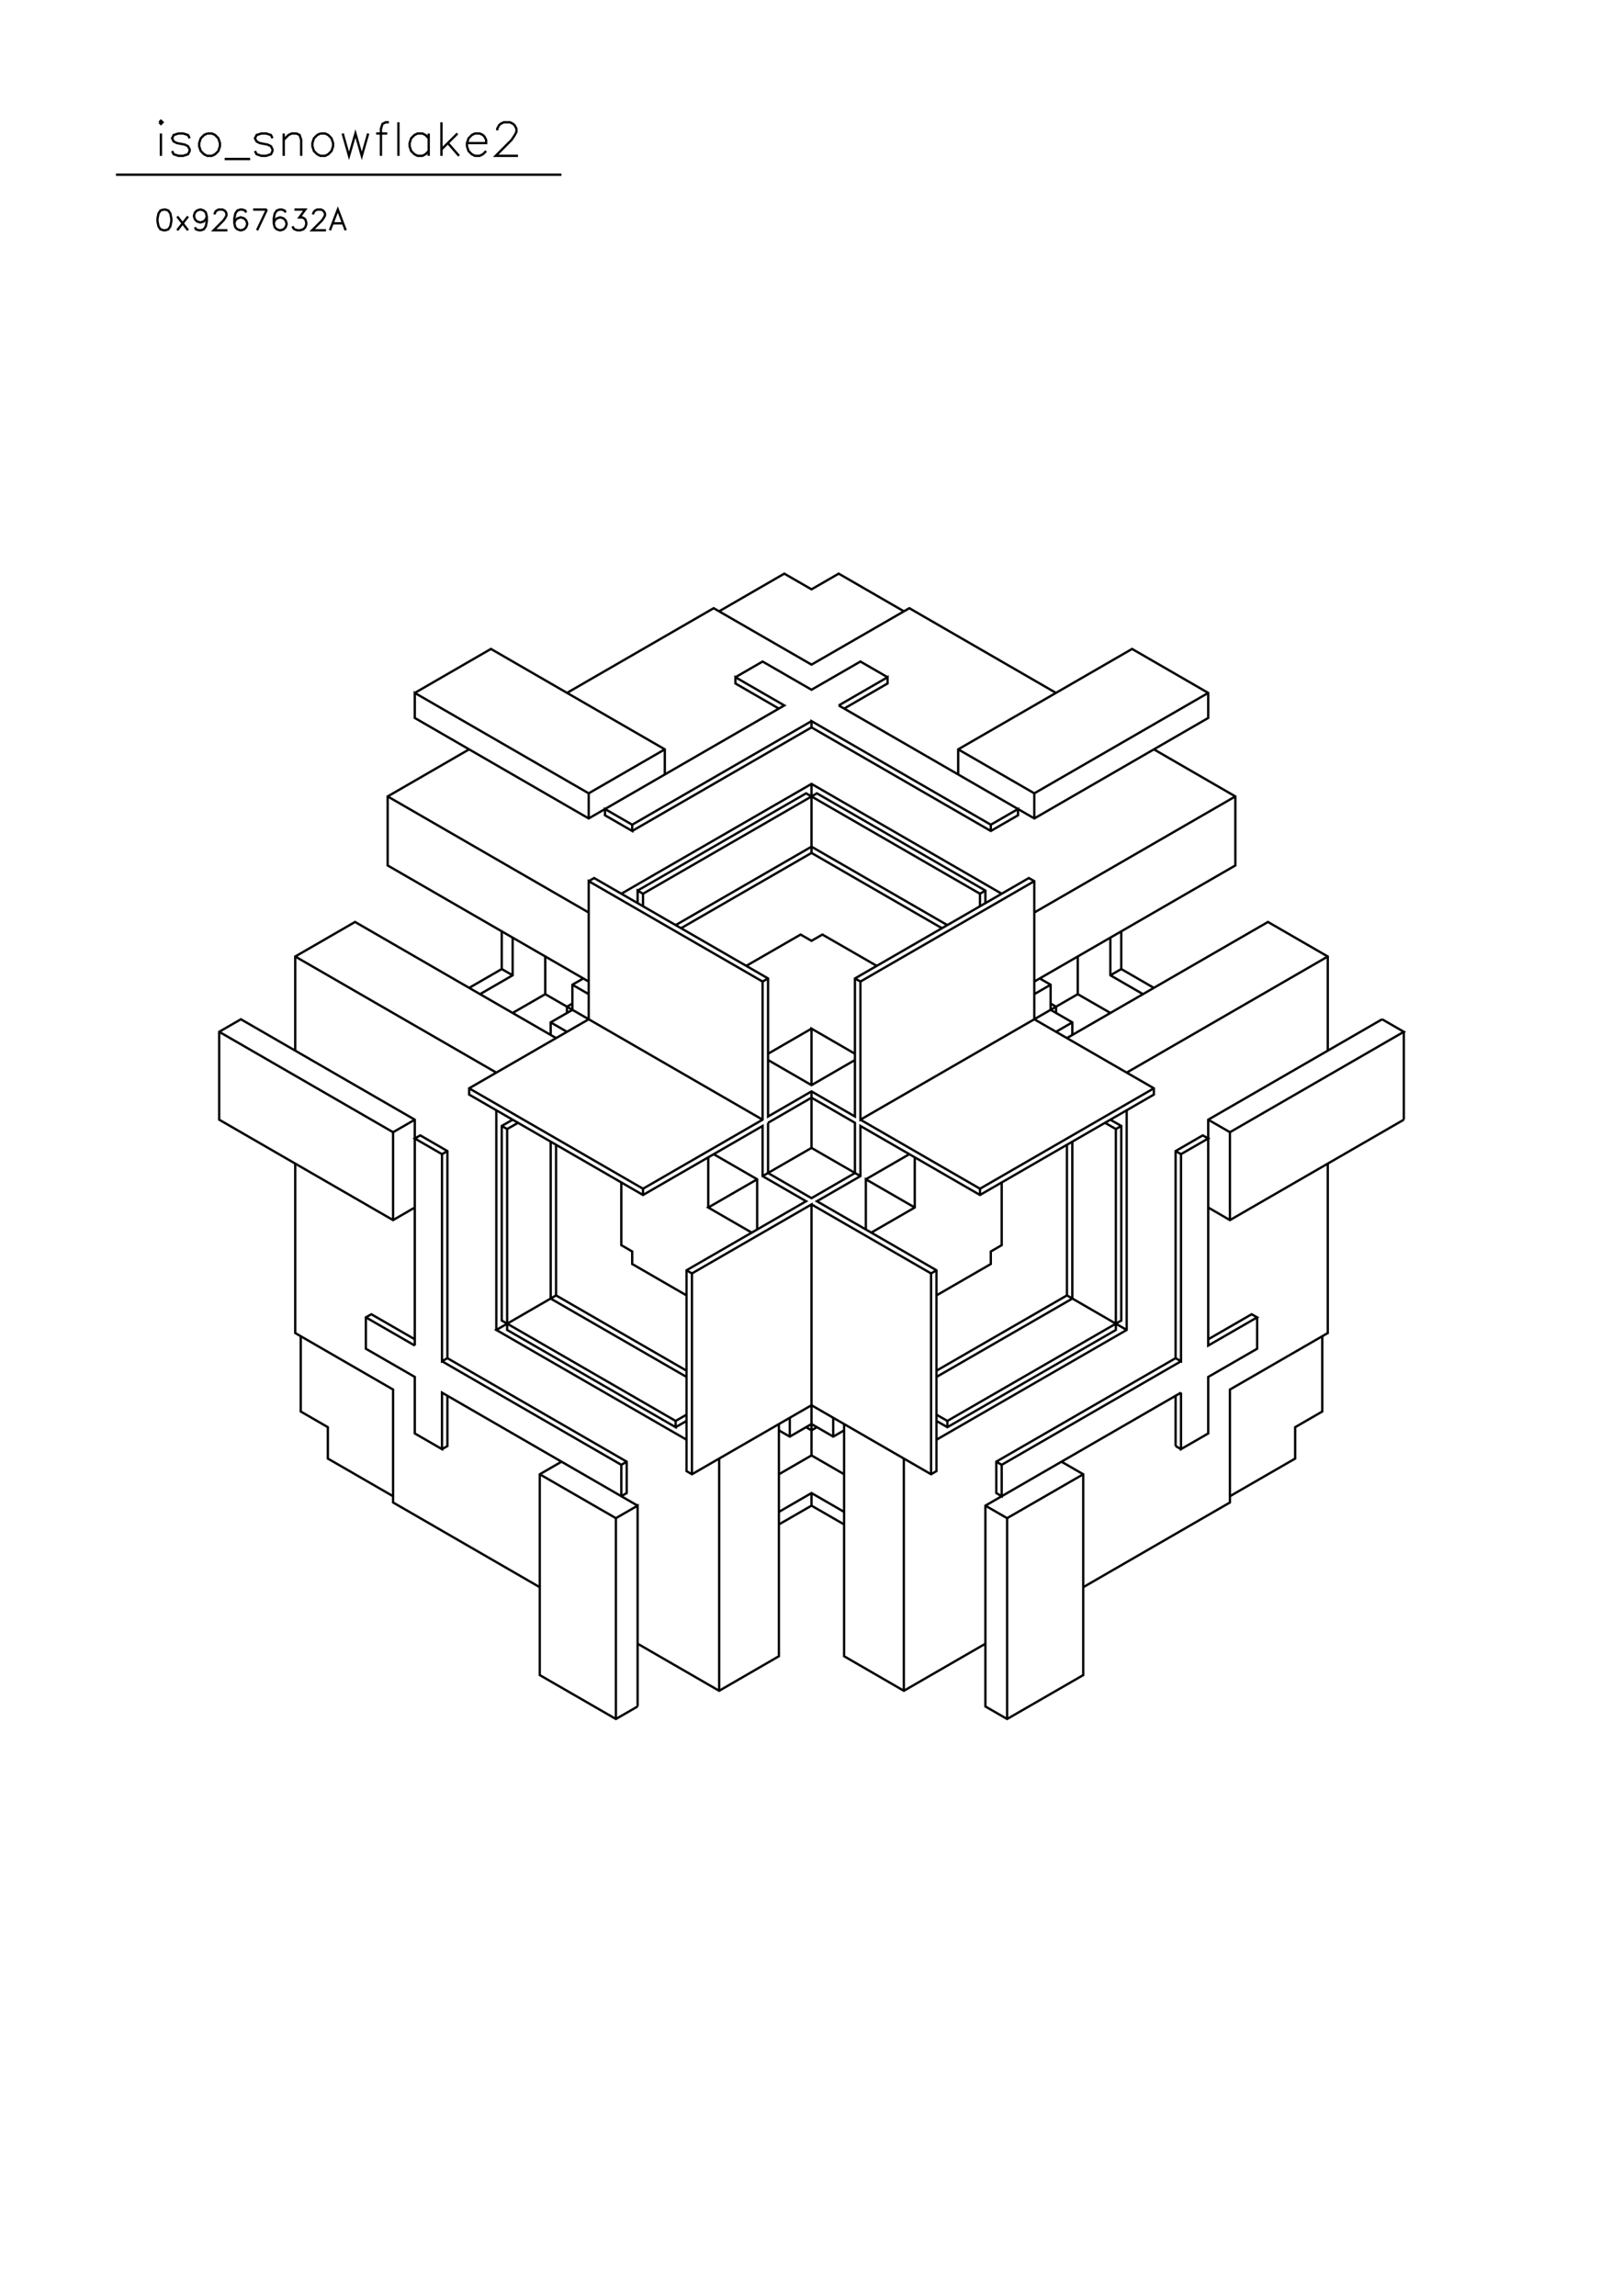 <?xml version="1.0" standalone="no"?>
<svg width="21cm" height="29.7cm" version="1.1" xmlns="http://www.w3.org/2000/svg" viewBox="0.0 0.0 21 29.7">
<path d="M5.367 8.964L6.352 8.395L8.602 9.694L8.602 10.019" stroke-width="0.03" stroke="#000000" fill="none"/>
<path d="M8.602 9.694L7.617 10.263L5.367 8.964L5.367 9.288L7.617 10.588L10.148 9.126L9.516 8.761L9.516 8.842L10.078 9.167" stroke-width="0.03" stroke="#000000" fill="none"/>
<path d="M10.5 9.329L8.18 10.669L8.18 10.75L7.828 10.547L7.828 10.466L8.18 10.669" stroke-width="0.03" stroke="#000000" fill="none"/>
<path d="M8.18 10.75L10.5 9.41L12.82 10.75L13.172 10.547L13.172 10.466L12.82 10.669L12.82 10.75" stroke-width="0.03" stroke="#000000" fill="none"/>
<path d="M12.82 10.669L10.5 9.329L10.5 9.41" stroke-width="0.03" stroke="#000000" fill="none"/>
<path d="M10.852 9.126L11.484 8.761L11.484 8.842L10.922 9.167" stroke-width="0.03" stroke="#000000" fill="none"/>
<path d="M10.852 9.126L13.383 10.588L15.633 9.288L15.633 8.964L14.648 8.395L12.398 9.694L12.398 10.019" stroke-width="0.03" stroke="#000000" fill="none"/>
<path d="M12.398 9.694L13.383 10.263L15.633 8.964" stroke-width="0.03" stroke="#000000" fill="none"/>
<path d="M14.93 9.694L15.984 10.303L15.984 11.196L13.383 12.698" stroke-width="0.03" stroke="#000000" fill="none"/>
<path d="M13.453 12.658L13.594 12.739L13.594 13.064L13.875 13.226L13.875 13.389" stroke-width="0.03" stroke="#000000" fill="none"/>
<path d="M13.805 13.429L16.406 11.927L17.18 12.374L17.18 13.592" stroke-width="0.03" stroke="#000000" fill="none"/>
<path d="M17.883 13.186L15.633 14.485L15.633 17.407L16.266 17.042L16.195 17.002L15.633 17.326" stroke-width="0.03" stroke="#000000" fill="none"/>
<path d="M15.281 17.61L12.961 18.95L12.961 19.356L12.891 19.315L12.891 18.909L15.211 17.57L15.281 17.61L15.281 14.931L15.633 14.728L15.562 14.688L15.211 14.891L15.211 17.57" stroke-width="0.03" stroke="#000000" fill="none"/>
<path d="M15.281 18.016L12.75 19.478L12.75 22.076L13.031 22.238L14.016 21.67L14.016 19.072L13.734 18.909" stroke-width="0.03" stroke="#000000" fill="none"/>
<path d="M14.016 19.072L13.031 19.64L12.75 19.478" stroke-width="0.03" stroke="#000000" fill="none"/>
<path d="M13.031 19.64L13.031 22.238" stroke-width="0.03" stroke="#000000" fill="none"/>
<path d="M12.75 21.264L11.695 21.873L10.922 21.426L10.922 18.422" stroke-width="0.03" stroke="#000000" fill="none"/>
<path d="M10.922 18.504L10.781 18.585L10.5 18.422L10.219 18.585L10.078 18.504" stroke-width="0.03" stroke="#000000" fill="none"/>
<path d="M10.078 18.422L10.078 21.426L9.305 21.873L8.25 21.264" stroke-width="0.03" stroke="#000000" fill="none"/>
<path d="M8.25 22.076L7.969 22.238L6.984 21.67L6.984 19.072L7.266 18.909" stroke-width="0.03" stroke="#000000" fill="none"/>
<path d="M6.984 19.072L7.969 19.64L8.25 19.478L8.25 22.076" stroke-width="0.03" stroke="#000000" fill="none"/>
<path d="M7.969 22.238L7.969 19.64" stroke-width="0.03" stroke="#000000" fill="none"/>
<path d="M8.039 19.356L8.109 19.315L8.109 18.909L5.789 17.57L5.719 17.61L5.719 14.931L5.367 14.728L5.438 14.688L5.789 14.891L5.789 17.57" stroke-width="0.03" stroke="#000000" fill="none"/>
<path d="M5.719 17.61L8.039 18.95L8.039 19.356" stroke-width="0.03" stroke="#000000" fill="none"/>
<path d="M8.25 19.478L5.719 18.016L5.719 18.747L5.367 18.544L5.367 17.813L4.734 17.448L4.734 17.042L4.805 17.002L5.367 17.326" stroke-width="0.03" stroke="#000000" fill="none"/>
<path d="M5.367 17.407L5.367 14.485L3.117 13.186L2.836 13.348L2.836 14.485L5.086 15.784L5.367 15.621" stroke-width="0.03" stroke="#000000" fill="none"/>
<path d="M5.086 15.784L5.086 14.647L5.367 14.485" stroke-width="0.03" stroke="#000000" fill="none"/>
<path d="M5.086 14.647L2.836 13.348" stroke-width="0.03" stroke="#000000" fill="none"/>
<path d="M3.82 13.592L3.82 12.374L4.594 11.927L7.195 13.429" stroke-width="0.03" stroke="#000000" fill="none"/>
<path d="M7.125 13.389L7.125 13.226L7.406 13.064L7.406 12.739L7.547 12.658" stroke-width="0.03" stroke="#000000" fill="none"/>
<path d="M7.617 12.698L5.016 11.196L5.016 10.303L6.07 9.694" stroke-width="0.03" stroke="#000000" fill="none"/>
<path d="M5.016 10.303L7.617 11.805" stroke-width="0.03" stroke="#000000" fill="none"/>
<path d="M7.617 11.399L7.688 11.359L9.938 12.658L9.938 14.444L10.5 14.119L11.062 14.444L11.062 12.658L13.312 11.359L13.383 11.399L13.383 13.186L14.93 14.079L14.93 14.16L12.68 15.459L11.133 14.566L11.133 15.215L10.57 15.54L12.117 16.433L12.117 19.031L12.047 19.072L10.5 18.179L8.953 19.072L8.883 19.031L8.883 16.433L10.43 15.54L9.867 15.215L9.867 14.566L8.32 15.459L6.07 14.16L6.07 14.079L7.617 13.186L7.617 11.399L9.867 12.698L9.867 14.485L8.32 15.378L6.07 14.079" stroke-width="0.03" stroke="#000000" fill="none"/>
<path d="M6.422 13.876L3.82 12.374" stroke-width="0.03" stroke="#000000" fill="none"/>
<path d="M6.07 12.78L6.492 12.536L6.492 12.049" stroke-width="0.03" stroke="#000000" fill="none"/>
<path d="M6.633 12.13L6.633 12.617L6.211 12.861" stroke-width="0.03" stroke="#000000" fill="none"/>
<path d="M6.492 12.536L6.633 12.617" stroke-width="0.03" stroke="#000000" fill="none"/>
<path d="M6.633 13.104L7.055 12.861L9.867 14.485" stroke-width="0.03" stroke="#000000" fill="none"/>
<path d="M9.938 14.525L10.5 14.2L11.062 14.525L11.062 15.175L10.5 15.5L9.938 15.175L9.938 14.525" stroke-width="0.03" stroke="#000000" fill="none"/>
<path d="M10.5 14.85L9.867 15.215" stroke-width="0.03" stroke="#000000" fill="none"/>
<path d="M9.797 15.256L9.164 15.621L9.727 15.946" stroke-width="0.03" stroke="#000000" fill="none"/>
<path d="M9.797 15.905L9.797 15.256L9.234 14.931" stroke-width="0.03" stroke="#000000" fill="none"/>
<path d="M9.164 14.972L9.164 15.621" stroke-width="0.03" stroke="#000000" fill="none"/>
<path d="M8.883 16.433L8.953 16.474L8.953 19.072" stroke-width="0.03" stroke="#000000" fill="none"/>
<path d="M9.305 18.869L9.305 21.873" stroke-width="0.03" stroke="#000000" fill="none"/>
<path d="M10.078 19.721L10.5 19.478L10.922 19.721" stroke-width="0.03" stroke="#000000" fill="none"/>
<path d="M10.922 19.559L10.5 19.315L10.078 19.559" stroke-width="0.03" stroke="#000000" fill="none"/>
<path d="M10.5 19.478L10.5 19.315" stroke-width="0.03" stroke="#000000" fill="none"/>
<path d="M10.5 18.828L10.078 19.072" stroke-width="0.03" stroke="#000000" fill="none"/>
<path d="M10.5 18.828L10.5 15.581L8.953 16.474" stroke-width="0.03" stroke="#000000" fill="none"/>
<path d="M8.883 16.758L8.18 16.352L8.18 16.19L8.039 16.108L8.039 15.297" stroke-width="0.03" stroke="#000000" fill="none"/>
<path d="M8.32 15.378L8.32 15.459" stroke-width="0.03" stroke="#000000" fill="none"/>
<path d="M7.195 14.809L7.195 16.758L6.422 17.205L8.883 18.625" stroke-width="0.03" stroke="#000000" fill="none"/>
<path d="M8.742 18.463L8.883 18.382" stroke-width="0.03" stroke="#000000" fill="none"/>
<path d="M8.883 18.301L8.742 18.382L6.492 17.083L6.492 14.566L6.633 14.485" stroke-width="0.03" stroke="#000000" fill="none"/>
<path d="M6.703 14.525L6.562 14.606L6.562 17.205L8.742 18.463L8.742 18.382" stroke-width="0.03" stroke="#000000" fill="none"/>
<path d="M8.883 17.813L7.125 16.799L7.125 14.769" stroke-width="0.03" stroke="#000000" fill="none"/>
<path d="M6.562 14.606L6.492 14.566" stroke-width="0.03" stroke="#000000" fill="none"/>
<path d="M6.422 14.363L6.422 17.205" stroke-width="0.03" stroke="#000000" fill="none"/>
<path d="M7.195 16.758L8.883 17.732" stroke-width="0.03" stroke="#000000" fill="none"/>
<path d="M8.109 18.909L8.039 18.95" stroke-width="0.03" stroke="#000000" fill="none"/>
<path d="M6.984 20.533L5.086 19.437L5.086 17.976L3.82 17.245L3.82 15.053" stroke-width="0.03" stroke="#000000" fill="none"/>
<path d="M5.719 14.931L5.789 14.891" stroke-width="0.03" stroke="#000000" fill="none"/>
<path d="M7.125 13.226L7.336 13.348" stroke-width="0.03" stroke="#000000" fill="none"/>
<path d="M7.336 13.104L7.336 13.023L7.406 12.983" stroke-width="0.03" stroke="#000000" fill="none"/>
<path d="M7.617 12.861L7.406 12.739" stroke-width="0.03" stroke="#000000" fill="none"/>
<path d="M7.055 12.861L7.055 12.374" stroke-width="0.03" stroke="#000000" fill="none"/>
<path d="M8.039 11.562L10.5 10.141L12.961 11.562" stroke-width="0.03" stroke="#000000" fill="none"/>
<path d="M12.75 11.521L12.68 11.562L12.68 11.724" stroke-width="0.03" stroke="#000000" fill="none"/>
<path d="M12.75 11.684L12.75 11.521L10.57 10.263L8.32 11.562L8.25 11.521L8.25 11.684" stroke-width="0.03" stroke="#000000" fill="none"/>
<path d="M8.32 11.724L8.32 11.562" stroke-width="0.03" stroke="#000000" fill="none"/>
<path d="M8.25 11.521L10.43 10.263L12.68 11.562" stroke-width="0.03" stroke="#000000" fill="none"/>
<path d="M12.258 11.968L10.5 10.953L8.742 11.968" stroke-width="0.03" stroke="#000000" fill="none"/>
<path d="M8.812 12.008L10.5 11.034L12.188 12.008" stroke-width="0.03" stroke="#000000" fill="none"/>
<path d="M11.344 12.495L10.641 12.09L10.5 12.171L10.359 12.09L9.656 12.495" stroke-width="0.03" stroke="#000000" fill="none"/>
<path d="M9.867 12.698L9.938 12.658" stroke-width="0.03" stroke="#000000" fill="none"/>
<path d="M10.5 13.307L9.938 13.632" stroke-width="0.03" stroke="#000000" fill="none"/>
<path d="M9.938 13.713L10.5 14.038L11.062 13.713" stroke-width="0.03" stroke="#000000" fill="none"/>
<path d="M11.062 13.632L10.5 13.307L10.5 14.038" stroke-width="0.03" stroke="#000000" fill="none"/>
<path d="M10.5 14.119L10.5 14.85L11.133 15.215" stroke-width="0.03" stroke="#000000" fill="none"/>
<path d="M11.203 15.256L11.766 14.931" stroke-width="0.03" stroke="#000000" fill="none"/>
<path d="M11.836 14.972L11.836 15.621L11.273 15.946" stroke-width="0.03" stroke="#000000" fill="none"/>
<path d="M11.203 15.905L11.203 15.256L11.836 15.621" stroke-width="0.03" stroke="#000000" fill="none"/>
<path d="M12.117 16.433L12.047 16.474L12.047 19.072" stroke-width="0.03" stroke="#000000" fill="none"/>
<path d="M11.695 18.869L11.695 21.873" stroke-width="0.03" stroke="#000000" fill="none"/>
<path d="M14.016 20.533L15.914 19.437L15.914 17.976L17.18 17.245L17.18 15.053" stroke-width="0.03" stroke="#000000" fill="none"/>
<path d="M18.164 14.485L15.914 15.784L15.633 15.621" stroke-width="0.03" stroke="#000000" fill="none"/>
<path d="M15.914 15.784L15.914 14.647L18.164 13.348L17.883 13.186" stroke-width="0.03" stroke="#000000" fill="none"/>
<path d="M18.164 13.348L18.164 14.485" stroke-width="0.03" stroke="#000000" fill="none"/>
<path d="M15.914 14.647L15.633 14.485" stroke-width="0.03" stroke="#000000" fill="none"/>
<path d="M15.281 14.931L15.211 14.891" stroke-width="0.03" stroke="#000000" fill="none"/>
<path d="M14.508 14.566L14.438 14.606L14.438 17.205L12.258 18.463L12.117 18.382" stroke-width="0.03" stroke="#000000" fill="none"/>
<path d="M12.117 18.301L12.258 18.382L14.508 17.083L14.508 14.566L14.367 14.485" stroke-width="0.03" stroke="#000000" fill="none"/>
<path d="M14.297 14.525L14.438 14.606" stroke-width="0.03" stroke="#000000" fill="none"/>
<path d="M14.578 14.363L14.578 17.205L12.117 18.625" stroke-width="0.03" stroke="#000000" fill="none"/>
<path d="M12.258 18.463L12.258 18.382" stroke-width="0.03" stroke="#000000" fill="none"/>
<path d="M12.117 17.813L13.875 16.799L13.875 14.769" stroke-width="0.03" stroke="#000000" fill="none"/>
<path d="M13.805 14.809L13.805 16.758L14.578 17.205" stroke-width="0.03" stroke="#000000" fill="none"/>
<path d="M13.805 16.758L12.117 17.732" stroke-width="0.03" stroke="#000000" fill="none"/>
<path d="M12.117 16.758L12.82 16.352L12.82 16.19L12.961 16.108L12.961 15.297" stroke-width="0.03" stroke="#000000" fill="none"/>
<path d="M12.68 15.378L14.93 14.079" stroke-width="0.03" stroke="#000000" fill="none"/>
<path d="M14.578 13.876L17.18 12.374" stroke-width="0.03" stroke="#000000" fill="none"/>
<path d="M14.93 12.78L14.508 12.536L14.508 12.049" stroke-width="0.03" stroke="#000000" fill="none"/>
<path d="M14.367 12.13L14.367 12.617L14.789 12.861" stroke-width="0.03" stroke="#000000" fill="none"/>
<path d="M14.508 12.536L14.367 12.617" stroke-width="0.03" stroke="#000000" fill="none"/>
<path d="M13.945 12.861L11.133 14.485L11.133 12.698L13.383 11.399" stroke-width="0.03" stroke="#000000" fill="none"/>
<path d="M13.383 11.805L15.984 10.303" stroke-width="0.03" stroke="#000000" fill="none"/>
<path d="M13.383 10.263L13.383 10.588" stroke-width="0.03" stroke="#000000" fill="none"/>
<path d="M13.664 8.964L11.766 7.868L10.5 8.598L9.234 7.868L7.336 8.964" stroke-width="0.03" stroke="#000000" fill="none"/>
<path d="M7.617 10.263L7.617 10.588" stroke-width="0.03" stroke="#000000" fill="none"/>
<path d="M9.516 8.761L9.867 8.558L10.5 8.923L11.133 8.558L11.484 8.761" stroke-width="0.03" stroke="#000000" fill="none"/>
<path d="M11.695 7.908L10.852 7.421L10.5 7.624L10.148 7.421L9.305 7.908" stroke-width="0.03" stroke="#000000" fill="none"/>
<path d="M10.5 10.141L10.5 11.034" stroke-width="0.03" stroke="#000000" fill="none"/>
<path d="M11.062 12.658L11.133 12.698" stroke-width="0.03" stroke="#000000" fill="none"/>
<path d="M11.133 14.485L12.68 15.378L12.68 15.459" stroke-width="0.03" stroke="#000000" fill="none"/>
<path d="M12.047 16.474L10.5 15.581" stroke-width="0.03" stroke="#000000" fill="none"/>
<path d="M10.219 18.341L10.219 18.585" stroke-width="0.03" stroke="#000000" fill="none"/>
<path d="M10.43 18.463L10.5 18.504L10.57 18.463" stroke-width="0.03" stroke="#000000" fill="none"/>
<path d="M10.781 18.341L10.781 18.585" stroke-width="0.03" stroke="#000000" fill="none"/>
<path d="M10.5 18.828L10.922 19.072" stroke-width="0.03" stroke="#000000" fill="none"/>
<path d="M12.891 18.909L12.961 18.95" stroke-width="0.03" stroke="#000000" fill="none"/>
<path d="M15.211 18.707L15.211 18.057" stroke-width="0.03" stroke="#000000" fill="none"/>
<path d="M15.281 18.016L15.281 18.747L15.633 18.544L15.633 17.813L16.266 17.448L16.266 17.042" stroke-width="0.03" stroke="#000000" fill="none"/>
<path d="M17.109 17.286L17.109 18.26L16.758 18.463L16.758 18.869L15.914 19.356" stroke-width="0.03" stroke="#000000" fill="none"/>
<path d="M15.281 18.747L15.211 18.707" stroke-width="0.03" stroke="#000000" fill="none"/>
<path d="M13.664 13.348L13.875 13.226" stroke-width="0.03" stroke="#000000" fill="none"/>
<path d="M13.664 13.104L13.664 13.023L13.594 12.983" stroke-width="0.03" stroke="#000000" fill="none"/>
<path d="M13.383 12.861L13.594 12.739" stroke-width="0.03" stroke="#000000" fill="none"/>
<path d="M13.945 12.861L13.945 12.374" stroke-width="0.03" stroke="#000000" fill="none"/>
<path d="M13.945 12.861L14.367 13.104" stroke-width="0.03" stroke="#000000" fill="none"/>
<path d="M5.789 18.057L5.789 18.707L5.719 18.747" stroke-width="0.03" stroke="#000000" fill="none"/>
<path d="M5.086 19.356L4.242 18.869L4.242 18.463L3.891 18.26L3.891 17.286" stroke-width="0.03" stroke="#000000" fill="none"/>
<path d="M4.734 17.042L5.367 17.407" stroke-width="0.03" stroke="#000000" fill="none"/>
<path d="M4.473 2.979L4.371 2.711L4.269 2.979" stroke-width="0.03" stroke="#000000" fill="none"/>
<path d="M4.218 2.979L4.039 2.979L4.167 2.851L4.192 2.813L4.205 2.787L4.205 2.762L4.192 2.736L4.18 2.724L4.154 2.711L4.103 2.711L4.078 2.724L4.065 2.736L4.052 2.762L4.052 2.775" stroke-width="0.03" stroke="#000000" fill="none"/>
<path d="M3.81 2.711L3.95 2.711L3.874 2.813L3.912 2.813L3.937 2.826L3.95 2.838L3.963 2.877L3.963 2.902L3.95 2.94L3.925 2.966L3.886 2.979L3.848 2.979L3.81 2.966L3.797 2.953L3.784 2.928" stroke-width="0.03" stroke="#000000" fill="none"/>
<path d="M3.695 2.749L3.683 2.724L3.644 2.711L3.619 2.711L3.581 2.724L3.555 2.762L3.542 2.826L3.542 2.889L3.555 2.94L3.581 2.966L3.619 2.979L3.632 2.979L3.67 2.966L3.695 2.94L3.708 2.902L3.708 2.889L3.695 2.851L3.67 2.826L3.632 2.813L3.619 2.813L3.581 2.826L3.555 2.851L3.542 2.889" stroke-width="0.03" stroke="#000000" fill="none"/>
<path d="M3.453 2.711L3.326 2.979" stroke-width="0.03" stroke="#000000" fill="none"/>
<path d="M3.185 2.749L3.173 2.724L3.134 2.711L3.109 2.711L3.071 2.724L3.045 2.762L3.032 2.826L3.032 2.889L3.045 2.94L3.071 2.966L3.109 2.979L3.122 2.979L3.16 2.966L3.185 2.94L3.198 2.902L3.198 2.889L3.185 2.851L3.16 2.826L3.122 2.813L3.109 2.813L3.071 2.826L3.045 2.851L3.032 2.889" stroke-width="0.03" stroke="#000000" fill="none"/>
<path d="M2.943 2.979L2.765 2.979L2.892 2.851L2.918 2.813L2.93 2.787L2.93 2.762L2.918 2.736L2.905 2.724L2.879 2.711L2.829 2.711L2.803 2.724L2.79 2.736L2.778 2.762L2.778 2.775" stroke-width="0.03" stroke="#000000" fill="none"/>
<path d="M2.676 2.8L2.663 2.838L2.637 2.864L2.599 2.877L2.586 2.877L2.548 2.864L2.523 2.838L2.51 2.8L2.51 2.787L2.523 2.749L2.548 2.724L2.586 2.711L2.599 2.711L2.637 2.724L2.663 2.749L2.676 2.8L2.676 2.864L2.663 2.928L2.637 2.966L2.599 2.979L2.574 2.979L2.535 2.966L2.523 2.94" stroke-width="0.03" stroke="#000000" fill="none"/>
<path d="M2.433 2.979L2.293 2.8" stroke-width="0.03" stroke="#000000" fill="none"/>
<path d="M2.433 2.8L2.293 2.979" stroke-width="0.03" stroke="#000000" fill="none"/>
<path d="M2.115 2.711L2.076 2.724L2.051 2.762L2.038 2.826L2.038 2.864L2.051 2.928L2.076 2.966L2.115 2.979L2.14 2.979L2.178 2.966L2.204 2.928L2.217 2.864L2.217 2.826L2.204 2.762L2.178 2.724L2.14 2.711L2.115 2.711" stroke-width="0.03" stroke="#000000" fill="none"/>
<path d="M2.082 2.016L2.082 1.727" stroke-width="0.03" stroke="#000000" fill="none"/>
<path d="M2.062 1.582L2.082 1.603L2.103 1.582L2.082 1.562L2.062 1.582" stroke-width="0.03" stroke="#000000" fill="none"/>
<path d="M2.227 1.954L2.247 1.995L2.309 2.016L2.371 2.016L2.433 1.995L2.454 1.954L2.454 1.933L2.433 1.892L2.392 1.871L2.289 1.851L2.247 1.83L2.227 1.789L2.247 1.747L2.309 1.727L2.371 1.727L2.433 1.747L2.454 1.789" stroke-width="0.03" stroke="#000000" fill="none"/>
<path d="M2.681 1.727L2.639 1.747L2.598 1.789L2.577 1.851L2.577 1.892L2.598 1.954L2.639 1.995L2.681 2.016L2.742 2.016L2.784 1.995L2.825 1.954L2.846 1.892L2.846 1.851L2.825 1.789L2.784 1.747L2.742 1.727L2.681 1.727" stroke-width="0.03" stroke="#000000" fill="none"/>
<path d="M2.907 2.057L3.237 2.057" stroke-width="0.03" stroke="#000000" fill="none"/>
<path d="M3.299 1.954L3.32 1.995L3.382 2.016L3.444 2.016L3.506 1.995L3.526 1.954L3.526 1.933L3.506 1.892L3.464 1.871L3.361 1.851L3.32 1.83L3.299 1.789L3.32 1.747L3.382 1.727L3.444 1.727L3.506 1.747L3.526 1.789" stroke-width="0.03" stroke="#000000" fill="none"/>
<path d="M3.671 1.809L3.732 1.747L3.774 1.727L3.836 1.727L3.877 1.747L3.897 1.809L3.897 2.016" stroke-width="0.03" stroke="#000000" fill="none"/>
<path d="M3.671 2.016L3.671 1.727" stroke-width="0.03" stroke="#000000" fill="none"/>
<path d="M4.145 1.727L4.104 1.747L4.062 1.789L4.042 1.851L4.042 1.892L4.062 1.954L4.104 1.995L4.145 2.016L4.207 2.016L4.248 1.995L4.289 1.954L4.31 1.892L4.31 1.851L4.289 1.789L4.248 1.747L4.207 1.727L4.145 1.727" stroke-width="0.03" stroke="#000000" fill="none"/>
<path d="M4.434 1.727L4.516 2.016L4.599 1.727L4.681 2.016L4.764 1.727" stroke-width="0.03" stroke="#000000" fill="none"/>
<path d="M4.867 1.727L5.011 1.727" stroke-width="0.03" stroke="#000000" fill="none"/>
<path d="M5.032 1.582L4.99 1.582L4.949 1.603L4.929 1.665L4.929 2.016" stroke-width="0.03" stroke="#000000" fill="none"/>
<path d="M5.155 2.016L5.155 1.582" stroke-width="0.03" stroke="#000000" fill="none"/>
<path d="M5.547 1.727L5.547 2.016" stroke-width="0.03" stroke="#000000" fill="none"/>
<path d="M5.547 1.954L5.506 1.995L5.465 2.016L5.403 2.016L5.362 1.995L5.32 1.954L5.3 1.892L5.3 1.851L5.32 1.789L5.362 1.747L5.403 1.727L5.465 1.727L5.506 1.747L5.547 1.789" stroke-width="0.03" stroke="#000000" fill="none"/>
<path d="M5.712 1.933L5.919 1.727" stroke-width="0.03" stroke="#000000" fill="none"/>
<path d="M5.795 1.851L5.939 2.016" stroke-width="0.03" stroke="#000000" fill="none"/>
<path d="M6.042 1.851L6.29 1.851L6.29 1.809L6.269 1.768L6.249 1.747L6.207 1.727L6.145 1.727L6.104 1.747L6.063 1.789L6.042 1.851L6.042 1.892L6.063 1.954L6.104 1.995L6.145 2.016L6.207 2.016L6.249 1.995L6.29 1.954" stroke-width="0.03" stroke="#000000" fill="none"/>
<path d="M6.434 1.686L6.434 1.665L6.455 1.624L6.475 1.603L6.517 1.582L6.599 1.582L6.64 1.603L6.661 1.624L6.682 1.665L6.682 1.706L6.661 1.747L6.62 1.809L6.414 2.016L6.702 2.016" stroke-width="0.03" stroke="#000000" fill="none"/>
<path d="M7.264 2.26L1.5 2.26" stroke-width="0.03" stroke="#000000" fill="none"/>
<path d="M3.275 2.711L3.453 2.711" stroke-width="0.03" stroke="#000000" fill="none"/>
<path d="M4.307 2.889L4.435 2.889" stroke-width="0.03" stroke="#000000" fill="none"/>
<path d="M5.712 2.016L5.712 1.582" stroke-width="0.03" stroke="#000000" fill="none"/>
</svg>

